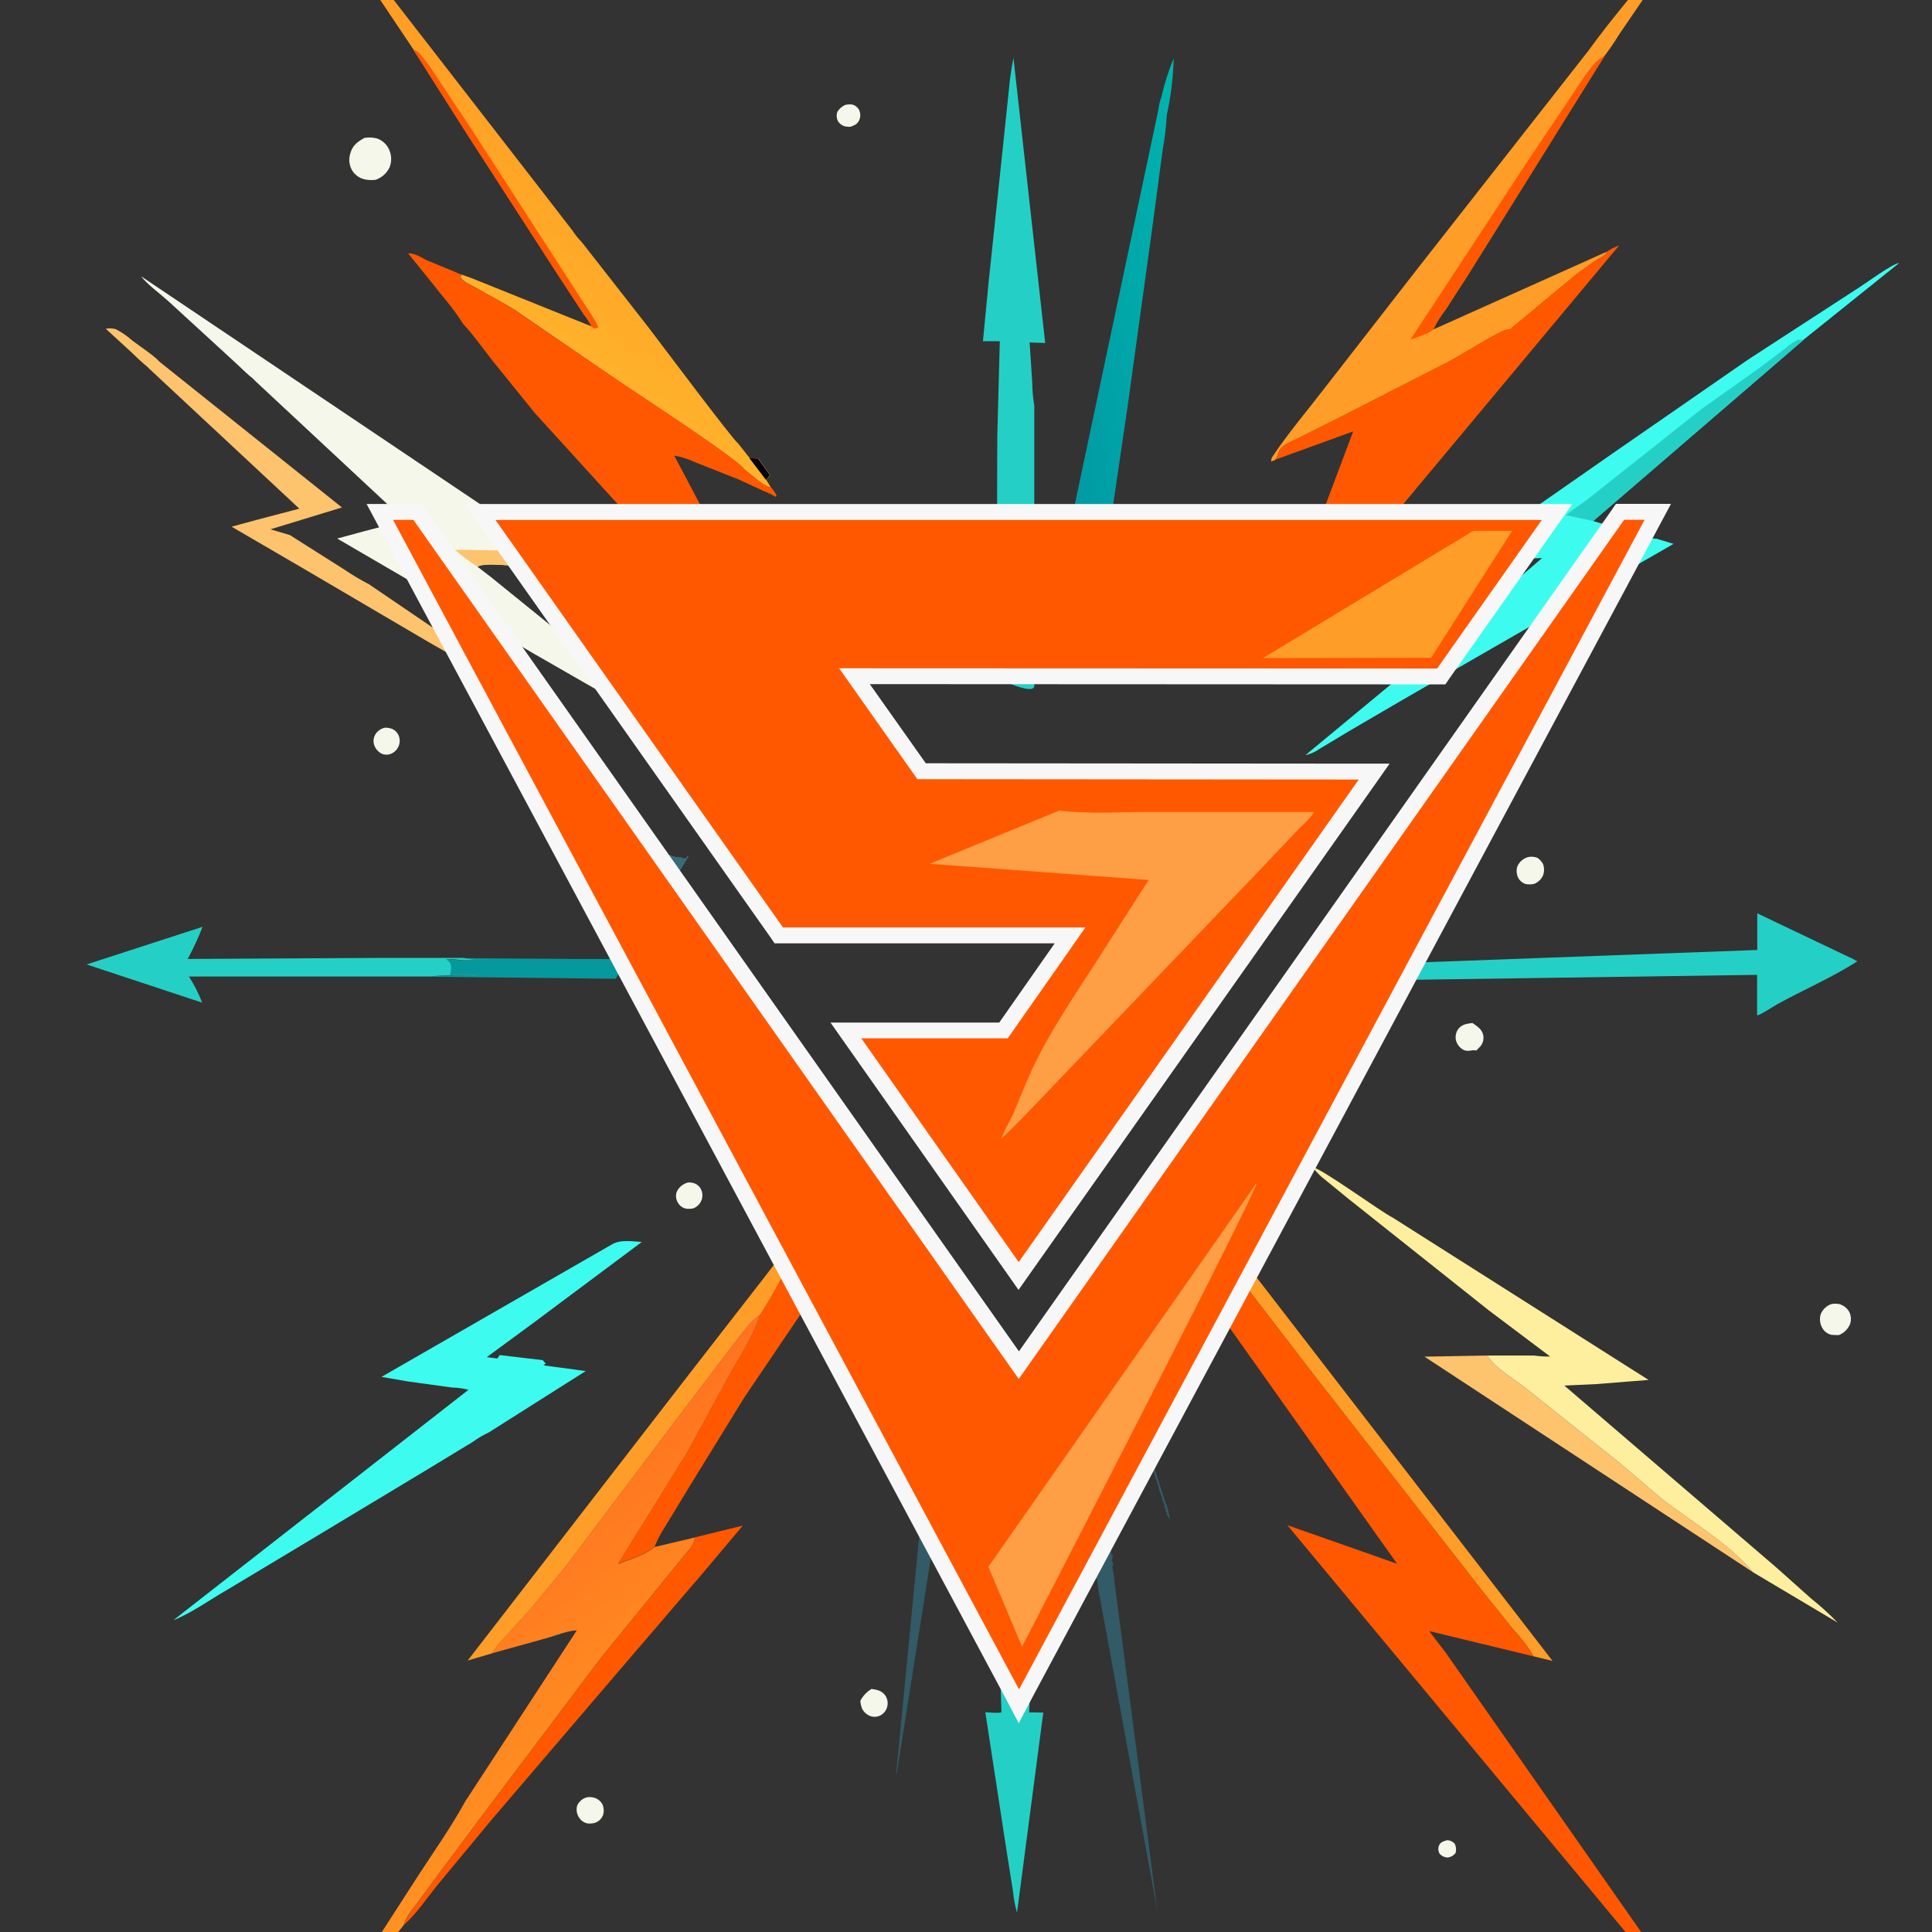 <svg width="100" height="100" viewBox="0 0 100 100" fill="none" xmlns="http://www.w3.org/2000/svg">
<rect x="0" y="0" width="100" height="100" fill="#333333" stroke="none"/>
<g clip-path="url(#clip0_124_220)">
<path d="M74.899 95.249C74.974 95.25 75.047 95.266 75.115 95.297C75.183 95.328 75.244 95.373 75.294 95.428C75.37 95.576 75.387 95.747 75.341 95.907C75.291 95.974 75.227 96.03 75.154 96.071C75.081 96.112 74.999 96.138 74.916 96.146C74.838 96.141 74.762 96.121 74.692 96.086C74.623 96.051 74.561 96.002 74.511 95.942C74.472 95.874 74.45 95.797 74.448 95.718C74.445 95.639 74.462 95.561 74.497 95.49C74.586 95.33 74.739 95.302 74.899 95.249Z" fill="#F6F7EB"/>
<path d="M43.744 5.432C43.868 5.401 43.997 5.394 44.124 5.413C44.264 5.454 44.382 5.546 44.457 5.671C44.499 5.754 44.523 5.845 44.527 5.938C44.53 6.031 44.514 6.124 44.478 6.209C44.38 6.42 44.258 6.465 44.059 6.551C43.97 6.567 43.879 6.567 43.789 6.551C43.703 6.537 43.62 6.504 43.548 6.454C43.476 6.405 43.415 6.34 43.371 6.264C43.334 6.191 43.313 6.11 43.308 6.028C43.303 5.946 43.314 5.864 43.342 5.786C43.438 5.631 43.578 5.508 43.744 5.432Z" fill="#F6F7EB"/>
<path d="M35.549 61.224C35.622 61.201 35.699 61.197 35.774 61.212C35.87 61.22 35.964 61.25 36.047 61.3C36.13 61.351 36.2 61.419 36.252 61.501C36.307 61.591 36.341 61.692 36.352 61.797C36.363 61.901 36.351 62.007 36.317 62.106C36.28 62.208 36.221 62.301 36.144 62.377C36.067 62.454 35.974 62.513 35.872 62.549C35.762 62.57 35.65 62.575 35.539 62.563C35.454 62.551 35.372 62.52 35.299 62.474C35.226 62.428 35.164 62.367 35.116 62.295C35.056 62.212 35.017 62.117 35 62.016C34.983 61.915 34.989 61.812 35.018 61.714C35.066 61.599 35.139 61.496 35.23 61.411C35.322 61.327 35.431 61.263 35.549 61.224Z" fill="#F6F7EB"/>
<path d="M19.956 37.663C20.048 37.664 20.139 37.678 20.227 37.704C20.314 37.73 20.394 37.774 20.462 37.833C20.531 37.893 20.586 37.966 20.624 38.048C20.666 38.142 20.689 38.243 20.689 38.346C20.689 38.449 20.666 38.55 20.624 38.644C20.578 38.742 20.512 38.829 20.429 38.899C20.347 38.969 20.25 39.02 20.145 39.048C20.023 39.073 19.895 39.064 19.777 39.022C19.681 38.976 19.596 38.911 19.525 38.832C19.455 38.753 19.4 38.66 19.366 38.56C19.338 38.473 19.328 38.381 19.337 38.291C19.346 38.2 19.374 38.111 19.418 38.032C19.473 37.933 19.551 37.848 19.644 37.784C19.737 37.72 19.844 37.679 19.956 37.663Z" fill="#F6F7EB"/>
<path d="M45.112 87.418C45.409 87.466 45.639 87.501 45.83 87.769C45.884 87.853 45.92 87.947 45.936 88.045C45.952 88.143 45.947 88.243 45.922 88.34C45.897 88.436 45.853 88.526 45.791 88.604C45.73 88.682 45.652 88.746 45.565 88.793C45.483 88.833 45.395 88.856 45.304 88.861C45.214 88.865 45.123 88.851 45.038 88.819C44.855 88.749 44.706 88.613 44.62 88.437C44.57 88.308 44.54 88.172 44.531 88.035C44.664 87.779 44.865 87.565 45.112 87.418Z" fill="#F6F7EB"/>
<path d="M30.349 93.036C30.465 93.01 30.585 93.01 30.701 93.036C30.802 93.056 30.896 93.098 30.979 93.159C31.062 93.22 31.13 93.298 31.179 93.388C31.256 93.554 31.271 93.742 31.223 93.919C31.188 94.024 31.129 94.118 31.05 94.195C30.97 94.272 30.874 94.328 30.768 94.359C30.655 94.385 30.539 94.393 30.424 94.383C30.333 94.367 30.247 94.333 30.17 94.281C30.093 94.231 30.028 94.164 29.979 94.086C29.915 93.995 29.873 93.891 29.855 93.781C29.837 93.671 29.845 93.559 29.876 93.453C29.921 93.354 29.986 93.265 30.068 93.194C30.149 93.122 30.245 93.068 30.349 93.036Z" fill="#F6F7EB"/>
<path d="M79.1 44.361C79.26 44.327 79.426 44.341 79.578 44.401C79.695 44.482 79.793 44.588 79.862 44.712C79.939 44.907 79.939 45.124 79.862 45.32C79.817 45.421 79.751 45.512 79.668 45.587C79.586 45.662 79.489 45.719 79.384 45.755C79.244 45.783 79.099 45.783 78.958 45.755C78.791 45.697 78.653 45.576 78.573 45.418C78.489 45.234 78.478 45.026 78.542 44.834C78.594 44.719 78.671 44.617 78.768 44.535C78.864 44.453 78.977 44.394 79.1 44.361Z" fill="#F6F7EB"/>
<path d="M94.779 67.502C94.922 67.471 95.071 67.471 95.214 67.502C95.322 67.534 95.423 67.587 95.51 67.658C95.598 67.729 95.67 67.817 95.724 67.916C95.815 68.106 95.828 68.324 95.762 68.524C95.709 68.656 95.63 68.775 95.529 68.875C95.428 68.975 95.308 69.053 95.176 69.105H95.106L94.798 69.091C94.697 69.069 94.602 69.025 94.519 68.963C94.436 68.9 94.368 68.821 94.319 68.73C94.258 68.622 94.219 68.502 94.206 68.379C94.193 68.255 94.206 68.13 94.243 68.012C94.293 67.895 94.366 67.79 94.459 67.702C94.551 67.615 94.659 67.547 94.779 67.502Z" fill="#F6F7EB"/>
<path d="M18.868 7.137C19.085 7.101 19.308 7.112 19.521 7.169C19.659 7.218 19.785 7.295 19.892 7.395C19.999 7.495 20.085 7.616 20.143 7.75C20.207 7.893 20.242 8.047 20.246 8.203C20.25 8.36 20.222 8.516 20.165 8.661C20.094 8.811 19.994 8.945 19.871 9.055C19.747 9.166 19.603 9.251 19.447 9.305C19.256 9.331 19.063 9.324 18.875 9.283C18.738 9.253 18.609 9.195 18.496 9.113C18.383 9.03 18.288 8.926 18.217 8.805C18.148 8.681 18.104 8.545 18.087 8.404C18.07 8.263 18.081 8.121 18.119 7.984C18.229 7.544 18.48 7.35 18.868 7.137Z" fill="#F6F7EB"/>
<path d="M29.77 42.772C29.88 42.806 30.167 42.918 30.265 42.868L30.672 42.99L31.083 43.11C31.181 43.139 31.281 43.157 31.382 43.165L31.442 43.224H31.562L31.622 43.284C31.751 43.286 31.876 43.328 31.98 43.404H32.1L32.188 43.478C32.3 43.525 32.417 43.556 32.538 43.569C32.62 43.589 32.701 43.619 32.777 43.657C32.834 43.681 32.892 43.7 32.952 43.715C33.045 43.744 33.137 43.782 33.224 43.827C33.351 43.882 33.224 43.827 33.361 43.851C33.462 43.876 33.561 43.912 33.655 43.959C33.744 44.003 33.846 44.018 33.944 44.002L34.004 44.062C34.132 44.092 34.258 44.132 34.38 44.181C34.457 44.21 34.537 44.23 34.619 44.241L34.927 44.342C35.032 44.365 35.141 44.371 35.248 44.361L35.336 44.42H35.516L35.573 44.313L35.602 44.277L35.635 44.346L34.762 45.781L34.702 45.738L34.784 45.581C34.762 45.449 34.719 45.449 34.619 45.365C34.397 45.229 34.155 45.13 33.901 45.073L32.586 44.65C31.433 44.289 30.218 43.932 29.096 43.49C29.374 43.307 29.605 43.062 29.77 42.772Z" fill="#386C77"/>
<path d="M48.889 75.755C48.907 75.887 48.907 76.022 48.889 76.154L46.431 91.702C46.42 91.776 46.401 91.849 46.373 91.919L47.832 76.874C48.159 76.478 48.512 76.104 48.889 75.755Z" fill="#325A67"/>
<path d="M23.963 49.594L30.008 49.637H31.656C31.928 49.619 32.201 49.626 32.471 49.659L31.866 50.661L22.263 50.556C23.002 50.455 23.844 50.522 24.595 50.515L24.566 50.484H23.251C23.311 50.332 23.331 50.167 23.308 50.006C23.294 49.814 23.224 49.785 23.069 49.675C23.238 49.643 23.412 49.643 23.581 49.675C23.898 49.719 24.219 49.726 24.537 49.695L23.963 49.594Z" fill="#05999E"/>
<path d="M53.891 79.869C53.891 79.328 53.812 78.577 53.943 78.065C54.029 77.723 58.151 73.48 58.713 72.844L59.835 76.254L60.289 77.663C60.432 77.989 60.523 78.334 60.559 78.687C60.519 78.577 60.46 78.475 60.385 78.386L60.399 78.295L60.325 78.206L60.339 78.115C60.272 78.008 60.26 78.029 60.279 77.893L60.179 77.68C60.086 77.494 60.198 77.733 60.145 77.517C60.117 77.41 60.067 77.343 60.04 77.219C60.028 77.156 59.997 77.099 59.983 77.029C59.954 76.879 59.882 76.745 59.846 76.592C59.822 76.51 59.791 76.43 59.756 76.353L59.713 76.173C59.689 76.075 59.643 75.991 59.624 75.893C59.598 75.794 59.562 75.697 59.517 75.604C59.486 75.506 59.461 75.406 59.442 75.305L59.397 75.216L58.978 73.93C58.941 73.833 58.917 73.733 58.904 73.631L58.89 73.542L58.799 73.602L58.71 73.631C58.627 73.736 58.624 73.76 58.5 73.81C58.408 73.854 58.327 73.917 58.261 73.994C58.132 74.123 58.227 74.049 58.084 74.109L57.904 74.2L57.756 74.14L57.665 74.2L57.562 74.245L56.768 75.037C56.79 75.142 56.768 75.166 56.859 75.245L56.842 75.365L56.859 75.515V75.724L56.919 75.783V75.862C56.909 75.955 56.909 76.049 56.919 76.142L56.979 76.202V76.281C56.964 76.339 56.962 76.4 56.974 76.459C56.986 76.518 57.011 76.573 57.048 76.621L57.031 76.716C57.014 76.804 57.02 76.894 57.048 76.979L57.108 77.039L57.091 77.101C57.076 77.195 57.082 77.292 57.108 77.383L57.168 77.458V77.534C57.158 77.648 57.158 77.763 57.168 77.876L57.227 77.936L57.211 78.056C57.214 78.143 57.229 78.229 57.256 78.312C57.273 78.384 57.278 78.458 57.27 78.532C57.268 78.62 57.283 78.708 57.316 78.79C57.347 78.892 57.347 79.001 57.316 79.103L57.376 79.209C57.443 79.364 57.354 79.541 57.45 79.67V79.735C57.439 79.796 57.441 79.859 57.456 79.92C57.47 79.981 57.496 80.038 57.534 80.089L57.517 80.184C57.499 80.272 57.505 80.363 57.534 80.448L57.593 80.507C57.595 80.601 57.575 80.694 57.534 80.778L57.593 80.866C57.639 80.952 57.622 80.967 57.593 81.055C57.577 81.135 57.583 81.218 57.61 81.294C57.66 81.502 57.665 81.739 57.694 81.952C57.88 83.306 59.909 98.935 59.909 98.935L56.9 82.531C56.846 82.287 56.812 82.039 56.799 81.79L56.739 81.699C56.663 81.569 56.706 81.531 56.694 81.4C56.685 81.353 56.669 81.308 56.648 81.266C56.617 81.184 56.617 81.094 56.648 81.012L56.603 80.919C56.559 80.826 56.549 80.721 56.574 80.622L56.5 80.534L56.515 80.443C56.526 80.341 56.511 80.238 56.469 80.144C56.441 80.047 56.436 79.944 56.455 79.845L56.381 79.756L56.395 79.665C56.395 79.524 56.412 79.508 56.321 79.397L56.335 79.307C56.354 79.182 56.328 79.055 56.261 78.948C56.282 78.881 56.292 78.81 56.29 78.74C56.271 78.627 56.192 78.706 56.218 78.541C56.234 78.478 56.235 78.411 56.222 78.347C56.209 78.283 56.181 78.222 56.142 78.171C56.173 77.955 56.084 77.879 56.096 77.692C56.094 77.601 56.079 77.511 56.051 77.424C56.027 77.336 56.022 77.244 56.036 77.154C55.931 76.987 56.017 76.991 55.991 76.826C55.965 76.661 55.907 76.711 55.917 76.556C55.921 76.513 55.917 76.47 55.904 76.429C55.892 76.388 55.87 76.349 55.843 76.317C55.843 76.231 55.878 76.168 55.828 76.094L55.778 76.152C55.642 76.269 55.513 76.394 55.393 76.527C55.321 76.637 55.414 76.601 55.276 76.719C55.048 76.896 54.851 77.109 54.692 77.35C54.556 77.573 54.292 77.747 54.137 77.991L54.017 78.111C54.017 78.331 54.077 78.711 53.958 78.888C53.977 79.067 53.982 79.247 53.972 79.426L53.943 80.428L53.883 80.383C53.909 80.213 53.912 80.04 53.891 79.869Z" fill="#325A67"/>
<path d="M62.844 64.192L63.215 63.752L80.36 85.971L79.384 85.731C79.073 85.226 78.712 84.754 78.308 84.32L76.813 82.464L67.884 71.009L64.748 66.928C64.186 66.194 63.552 65.465 63.042 64.69C62.95 64.535 62.883 64.367 62.844 64.192Z" fill="#FE9D27"/>
<path d="M90.745 81.385L73.731 70.22L76.987 70.162C77.413 70.854 78.367 71.358 79.001 71.873L83.914 75.786L85.93 77.508C87.528 78.769 89.43 79.819 90.745 81.385Z" fill="#FEC36D"/>
<path d="M35.971 79.572L38.449 78.965L36.308 81.505L32.172 86.325L25.446 94.189L22.64 97.571C22.097 98.246 21.55 99.064 20.906 99.636C21.021 99.188 21.354 98.829 21.624 98.466L22.738 96.952L25.049 93.859L31.093 85.829L35.638 80.244C35.82 80.063 35.937 79.827 35.971 79.572Z" fill="#FF5800"/>
<path d="M18.844 50.544H9.779C10.053 50.971 10.283 51.424 10.465 51.898L4.485 49.919L10.484 47.972C10.273 48.518 10.029 49.05 9.752 49.565L9.709 49.635L19.55 49.582H23.977L24.568 49.683C24.249 49.714 23.928 49.707 23.611 49.663C23.442 49.631 23.268 49.631 23.099 49.663C23.25 49.773 23.319 49.802 23.338 49.994C23.362 50.155 23.342 50.32 23.281 50.472H24.597L24.625 50.503C23.874 50.503 23.032 50.443 22.293 50.544H18.844Z" fill="#24D0C6"/>
<path d="M41.113 64.228L41.338 64.252C41.276 64.513 41.176 64.763 41.039 64.993C40.54 66.049 39.977 67.072 39.35 68.057C38.872 68.349 38.48 68.935 38.123 69.375L35.492 72.837L29.273 81.089L27.472 83.27L26.109 84.777C25.863 85.016 25.649 85.284 25.47 85.576L24.207 85.949L35.743 71.028L39.57 66.103C40.054 65.489 40.541 64.766 41.113 64.228Z" fill="#FE9D27"/>
<path d="M41.113 64.228L44.04 64.178L38.539 72.31L35.74 76.855L34.363 79.123C34.172 79.417 34.011 79.73 33.884 80.058C33.406 80.469 32.583 80.711 31.992 80.928L35.559 75.188L37.757 71.162C38.29 70.184 39.017 69.103 39.35 68.041C39.976 67.055 40.54 66.032 41.038 64.977C41.175 64.746 41.276 64.496 41.337 64.235L41.113 64.228Z" fill="#FF5800"/>
<path d="M73.644 49.809L90.956 49.171V47.274L95.781 49.575L95.841 49.599L96.133 49.759C94.829 50.594 93.358 51.228 91.999 51.974C91.817 52.075 91.067 52.57 90.947 52.551V50.458L72.823 50.718L73.644 49.809Z" fill="#24D0C6"/>
<path d="M51.654 35.116C51.568 34.375 51.618 23.264 51.621 22.518L51.75 17.66H50.877L51.171 14.606L51.836 8.31L52.217 4.674C52.267 4.112 52.346 3.553 52.456 3L54.099 17.756L53.293 17.725L53.429 19.801C53.432 20.202 53.467 20.602 53.534 20.997V35.523C53.46 36.001 51.654 35.116 51.654 35.116Z" fill="#24D0C6"/>
<path d="M67.955 60.427C68.335 60.427 71.44 62.7 72.088 63.025L85.33 71.425L84.512 71.49L82.665 71.638L80.97 71.717L91.936 81.127L93.728 82.727C94.217 83.116 94.681 83.536 95.115 83.985L90.745 81.385C89.423 79.819 87.528 78.769 85.93 77.508L83.914 75.786L79.001 71.873C78.367 71.356 77.413 70.854 76.987 70.162H79.4C79.677 70.203 79.956 70.22 80.235 70.213L77.056 67.821L69.778 62.037L68.608 61.08C68.359 60.896 68.139 60.676 67.955 60.427Z" fill="#FEEF9E"/>
<path d="M51.629 81.519L51.593 81.018L53.678 79L53.582 82.069V82.108L53.266 88.632L54 88.642L52.64 99C52.538 98.64 52.469 98.274 52.434 97.904L52.116 95.899L51 88.628C51.225 88.628 51.631 88.69 51.835 88.628L51.734 85.32L51.717 84.558C51.729 84.455 51.723 84.35 51.698 84.248L51.629 81.519Z" fill="#24D0C6"/>
<path d="M21.136 71.507L19.746 71.267L31.706 64.391C32.158 64.151 32.72 64.257 33.218 64.285L27.604 68.476L25.195 70.246L25.729 70.315C25.784 70.287 25.827 70.193 25.86 70.138L28.089 70.401L28.247 70.579L28.13 70.665L28.247 70.686L30.316 70.966L25.293 74.147C25.007 74.279 24.734 74.439 24.48 74.626L22.177 76.025L16.118 79.673L11.752 82.292C10.848 82.804 9.927 83.488 8.971 83.863L24.25 71.935C23.97 71.863 23.681 71.823 23.392 71.817L21.136 71.507Z" fill="#3DFCEF"/>
<path d="M19.108 -0.856L16.562 -4.736C16.963 -4.328 17.332 -3.89 17.668 -3.428L19.263 -1.44L27.752 9.503L29.632 11.936C29.77 12.149 29.931 12.348 30.11 12.529L33.538 16.911C33.954 17.447 38.001 22.857 38.193 22.936L38.803 23.709L39.255 23.74L39.862 24.582C39.812 24.679 39.744 24.766 39.661 24.838L39.901 25.228C39.513 25.192 38.827 24.51 38.496 24.271C38.303 23.852 32.852 20.288 32.022 19.726L26.704 16.083C26.032 15.646 25.31 15.296 24.616 14.887C24.36 14.741 24.011 14.605 23.836 14.366L23.877 14.206L24.406 14.395L30.625 16.896C30.52 16.684 30.393 16.483 30.244 16.299L28.926 14.287L24.214 6.992L21.404 2.566L19.108 -0.856Z" fill="url(#paint0_linear_124_220)"/>
<path d="M38.786 23.709L39.238 23.74L39.846 24.582C39.795 24.679 39.727 24.766 39.645 24.838L38.786 23.709Z" fill="#01040D"/>
<path d="M21.39 2.571C21.517 2.599 21.633 2.666 21.72 2.763C22.009 3.102 22.273 3.461 22.509 3.839L24.337 6.583L29.747 14.954C30.103 15.54 30.522 16.1 30.857 16.698L30.969 16.937C30.859 16.995 30.807 17.026 30.685 16.959L30.61 16.896C30.506 16.684 30.379 16.483 30.23 16.299L28.912 14.287L24.2 6.992L21.39 2.571Z" fill="#FF5800"/>
<path d="M82.202 2.641C83.541 0.789 85.072 -0.947 86.507 -2.722L87.682 -4.157C87.804 -4.31 87.969 -4.585 88.143 -4.664C87.842 -4.114 87.454 -3.595 87.103 -3.076L85.29 -0.39L83.807 1.782C83.574 2.166 83.32 2.537 83.049 2.894L79.248 8.998L75.956 14.275L74.816 16.038C74.567 16.351 74.356 16.692 74.186 17.054L83.18 13.022C83.077 13.261 82.812 13.335 82.604 13.474L81.625 14.172L78.169 17.042C78.02 17.055 77.874 17.094 77.738 17.157C76.782 17.636 75.901 18.226 74.973 18.729L69.249 21.657L67.085 22.738C66.846 22.857 66.448 23.006 66.291 23.216C66.133 23.427 66.171 23.604 65.989 23.812L65.796 23.886C65.79 23.779 65.825 23.674 65.894 23.591C66.661 22.443 67.597 21.334 68.441 20.243L73.464 13.785L82.202 2.641Z" fill="#FE9D27"/>
<path d="M82.58 3.236C82.72 3.095 82.882 2.977 83.058 2.885L79.257 8.989L75.966 14.265L74.825 16.028C74.576 16.341 74.365 16.683 74.196 17.045C74.017 17.255 73.28 17.475 73 17.583L79.118 8.271L81.161 5.231C81.609 4.581 82.051 3.806 82.58 3.236Z" fill="#FF5800"/>
<path d="M83.19 13.012C83.382 12.886 83.588 12.783 83.804 12.706L71.606 27.323L66.42 32.152L67.929 27.95L70.041 22.329L65.989 23.8C66.171 23.592 66.157 23.386 66.291 23.204C66.425 23.022 66.846 22.843 67.085 22.726L69.249 21.645L74.973 18.717C75.901 18.215 76.794 17.612 77.738 17.145C77.874 17.082 78.02 17.043 78.169 17.03L81.625 14.16L82.604 13.462C82.821 13.325 83.087 13.242 83.19 13.012Z" fill="#FF5800"/>
<path d="M25.462 85.576C25.641 85.284 25.856 85.016 26.101 84.777L27.464 83.27L29.266 81.089L35.485 72.837L38.116 69.375C38.472 68.935 38.855 68.349 39.343 68.057C39.01 69.119 38.283 70.21 37.75 71.179L35.551 75.204L31.985 80.945C32.576 80.727 33.394 80.486 33.877 80.074L35.968 79.579C35.932 79.835 35.813 80.071 35.628 80.251L31.083 85.837L25.039 93.866L22.728 96.959L21.614 98.473C21.341 98.837 21.009 99.191 20.896 99.643L18.624 102.513L16.186 105.544C16.4 105.158 16.64 104.787 16.904 104.434L18.148 102.506L21.657 97.064C22.468 95.818 23.372 94.536 24.082 93.237L29.856 84.387C29.407 84.401 28.837 84.626 28.4 84.758L25.462 85.576Z" fill="url(#paint1_linear_124_220)"/>
<path d="M75.743 29.033C76.685 28.23 77.672 27.482 78.7 26.792L83.484 23.458L90.478 18.614L96.259 14.859C96.661 14.603 97.933 13.663 98.304 13.61L93.367 17.571L82.462 26.969L84.567 27.581C84.871 27.655 85.452 27.897 85.742 27.883L86.622 28.151L72.687 36.173L69.9 37.8L68.305 38.756C68.085 38.915 67.835 39.028 67.57 39.086L77.322 31.009C77.569 30.837 77.797 30.64 78.001 30.421C78.221 30.268 78.429 30.099 78.621 29.913L79.817 28.885L75.743 29.033Z" fill="#3DFCEF"/>
<path d="M82.462 26.969L81.062 26.665C81.395 26.364 81.821 26.122 82.177 25.84L88.049 21.185L91.01 19.085L92.427 18.016C92.614 17.84 92.827 17.695 93.058 17.583C93.161 17.575 93.264 17.575 93.367 17.583L82.462 26.969Z" fill="#24D0C6"/>
<path d="M76.215 52.95C76.454 53.125 76.717 53.268 76.774 53.593C76.792 53.692 76.788 53.793 76.763 53.889C76.738 53.986 76.692 54.076 76.628 54.153L76.413 54.376C76.219 54.306 75.99 54.474 75.729 54.33C75.549 54.225 75.416 54.053 75.361 53.852C75.318 53.659 75.353 53.457 75.459 53.29C75.653 53.015 75.906 52.993 76.215 52.95Z" fill="#F6F7EB"/>
<path d="M10.934 17.624L8.693 15.569C8.234 15.155 7.683 14.775 7.296 14.296L27.677 27.995L28.462 28.588L29.467 29.248L26.429 29.265C26.006 29.265 25.061 29.129 24.714 29.332L25.412 29.87L34.086 36.893L35.65 38.228C35.957 38.454 36.245 38.705 36.511 38.979C35.516 38.489 34.557 37.929 33.641 37.304C32.873 36.962 32.127 36.422 31.399 35.996L27.606 33.819L21.148 30.028L17.454 27.875L18.849 27.497L20.961 26.943L13.178 19.688L13.104 19.607C12.797 19.367 12.515 19.076 12.233 18.817L10.934 17.624Z" fill="#F6F7EB"/>
<path d="M24.714 29.332C24.304 29.074 23.916 28.782 23.554 28.459H24.224L27.572 28.533C27.826 28.533 28.225 28.667 28.455 28.581L29.459 29.241L26.422 29.258C26.005 29.26 25.061 29.129 24.714 29.332Z" fill="#FEC36D"/>
<path d="M5.474 17.016C5.643 16.984 5.817 16.991 5.983 17.035C6.293 17.191 6.58 17.387 6.837 17.619C7.26 17.937 7.739 18.246 8.133 18.597L8.263 18.729L17.699 26.266L13.998 27.397L15.003 27.694L17.826 29.483C18.234 29.761 18.659 30.014 19.098 30.241L23.643 33.331L27.305 35.917C27.585 36.132 28.022 36.372 28.173 36.69C27.408 36.35 26.661 35.807 25.932 35.381L22.138 33.207L15.68 29.413L11.987 27.261L13.381 26.883L15.493 26.328L7.71 19.071L7.636 18.992C7.33 18.753 7.048 18.461 6.765 18.2L5.474 17.016Z" fill="#FEC36D"/>
<path d="M21.129 13.12C21.368 13.077 21.777 13.297 22 13.424L22.026 13.445L23.356 13.993L23.87 14.21L23.829 14.371C24.004 14.61 24.353 14.746 24.609 14.892C25.303 15.289 26.025 15.638 26.697 16.088L32.024 19.719C32.854 20.281 38.305 23.845 38.499 24.264C38.829 24.52 39.516 25.192 39.903 25.22C40.016 25.346 40.114 25.485 40.195 25.634L40.154 25.718C39.952 25.599 39.741 25.497 39.523 25.412L38.198 24.802L35.973 23.922C35.631 23.762 35.27 23.647 34.899 23.58L38.872 31.105C39.396 31.798 39.755 32.779 40.14 33.568C40.35 33.999 40.944 34.915 40.881 35.379L40.771 35.412C40.219 34.934 39.719 34.386 39.212 33.87L36.581 31.157L27.673 21.367L25.48 18.655C25.001 18.038 24.537 17.382 24.011 16.808L23.963 16.758C23.502 15.99 22.837 15.265 22.289 14.555L21.129 13.12Z" fill="#FF5800"/>
<path d="M62.844 64.192C62.883 64.368 62.95 64.537 63.042 64.692C63.54 65.467 64.186 66.197 64.748 66.931L67.884 71.011L76.813 82.466L78.308 84.323C78.713 84.756 79.073 85.229 79.384 85.734L73.976 84.425L74.825 85.535L87.115 103.102L88.311 104.812C88.418 104.965 88.672 105.249 88.693 105.429C88.454 105.23 88.244 104.997 88.072 104.738L86.529 102.86C86.452 102.769 86.263 102.487 86.172 102.449L66.633 78.943L72.311 80.938L61.528 65.742L62.844 64.192Z" fill="#FF5800"/>
<path d="M59.956 5.686C59.979 5.466 60.03 5.249 60.107 5.042C60.265 4.348 60.48 3.669 60.751 3.011C60.724 4.002 60.604 4.988 60.394 5.956C60.358 6.572 60.284 7.186 60.174 7.793L59.65 11.73L58.378 20.944L57.277 28.438C57.618 28.3 57.967 28.184 58.323 28.091C58.084 28.359 57.605 28.5 57.294 28.643L54.876 29.677L59.956 5.686Z" fill="url(#paint2_linear_124_220)"/>
<path fill-rule="evenodd" clip-rule="evenodd" d="M43.789 53.33H51.944L55.39 48.405H40.314L24.852 26.491H80.603L74.6 35.013L44.227 35.001L47.695 39.916L71.122 39.938L52.728 66.041L43.789 53.33Z" fill="#FF5800"/>
<path d="M79.81 26.904L74.387 34.602L43.433 34.59L47.483 40.33L70.328 40.349L52.728 65.326L44.581 53.744H52.159L56.182 48.004H40.527L25.647 26.914H79.81M81.398 26.089H24.059L24.975 27.387L39.852 48.477L40.092 48.826H54.592L51.721 52.928H42.986L43.9 54.227L52.047 65.809L52.719 66.766L53.393 65.809L71.012 40.825L71.926 39.526H70.338L47.918 39.507L45.021 35.41L74.385 35.424H74.813L75.052 35.073L80.477 27.375L81.391 26.077L81.398 26.089Z" fill="#F7F7F7"/>
<path fill-rule="evenodd" clip-rule="evenodd" d="M19.66 26.495H21.61L52.74 70.66L83.857 26.491H85.802L52.736 88.315L19.66 26.495Z" fill="#FF5800"/>
<path d="M85.124 26.904L52.745 87.444L20.346 26.909H21.396L52.73 71.375L84.065 26.904H85.124ZM86.5 26.079H83.641L83.402 26.428L52.74 69.945L22.068 26.436L21.829 26.086H18.976L19.624 27.299L52.013 87.832L52.73 89.19L53.448 87.832L85.842 27.292L86.49 26.079H86.5Z" fill="#F7F7F7"/>
<path d="M54.826 41.954C56.316 42.139 57.935 42.024 59.428 42.026H68.039C67.817 42.324 67.565 42.597 67.285 42.842L65.472 44.755L53.02 57.765L51.824 58.961C51.949 58.533 52.274 58.054 52.453 57.626C52.874 56.624 53.269 55.61 53.769 54.641C54.604 53.015 55.649 51.477 56.639 49.939L59.454 45.547L48.114 44.71L54.826 41.954Z" fill="#FE9E45"/>
<path d="M78.444 27.474H76.26L65.367 34.063L74.076 34.047L78.269 27.474" fill="#FE9D27"/>
<path d="M65.032 61.243L51.159 81.096L52.901 85.234C52.901 85.234 65.293 61.243 65.032 61.243Z" fill="#FE9E45"/>
</g>
<defs>
<linearGradient id="paint0_linear_124_220" x1="31.127" y1="5.875" x2="24.938" y2="15.216" gradientUnits="userSpaceOnUse">
<stop stop-color="#FF9B23"/>
<stop offset="1" stop-color="#FFB22B"/>
</linearGradient>
<linearGradient id="paint1_linear_124_220" x1="23.112" y1="80.828" x2="31.988" y2="92.205" gradientUnits="userSpaceOnUse">
<stop stop-color="#FF7320"/>
<stop offset="1" stop-color="#FF9421"/>
</linearGradient>
<linearGradient id="paint2_linear_124_220" x1="52.909" y1="17.133" x2="62.726" y2="15.557" gradientUnits="userSpaceOnUse">
<stop stop-color="#0096A2"/>
<stop offset="1" stop-color="#00B4AF"/>
</linearGradient>
<clipPath id="clip0_124_220">
<rect width="100" height="100" fill="white"/>
</clipPath>
</defs>
</svg>
